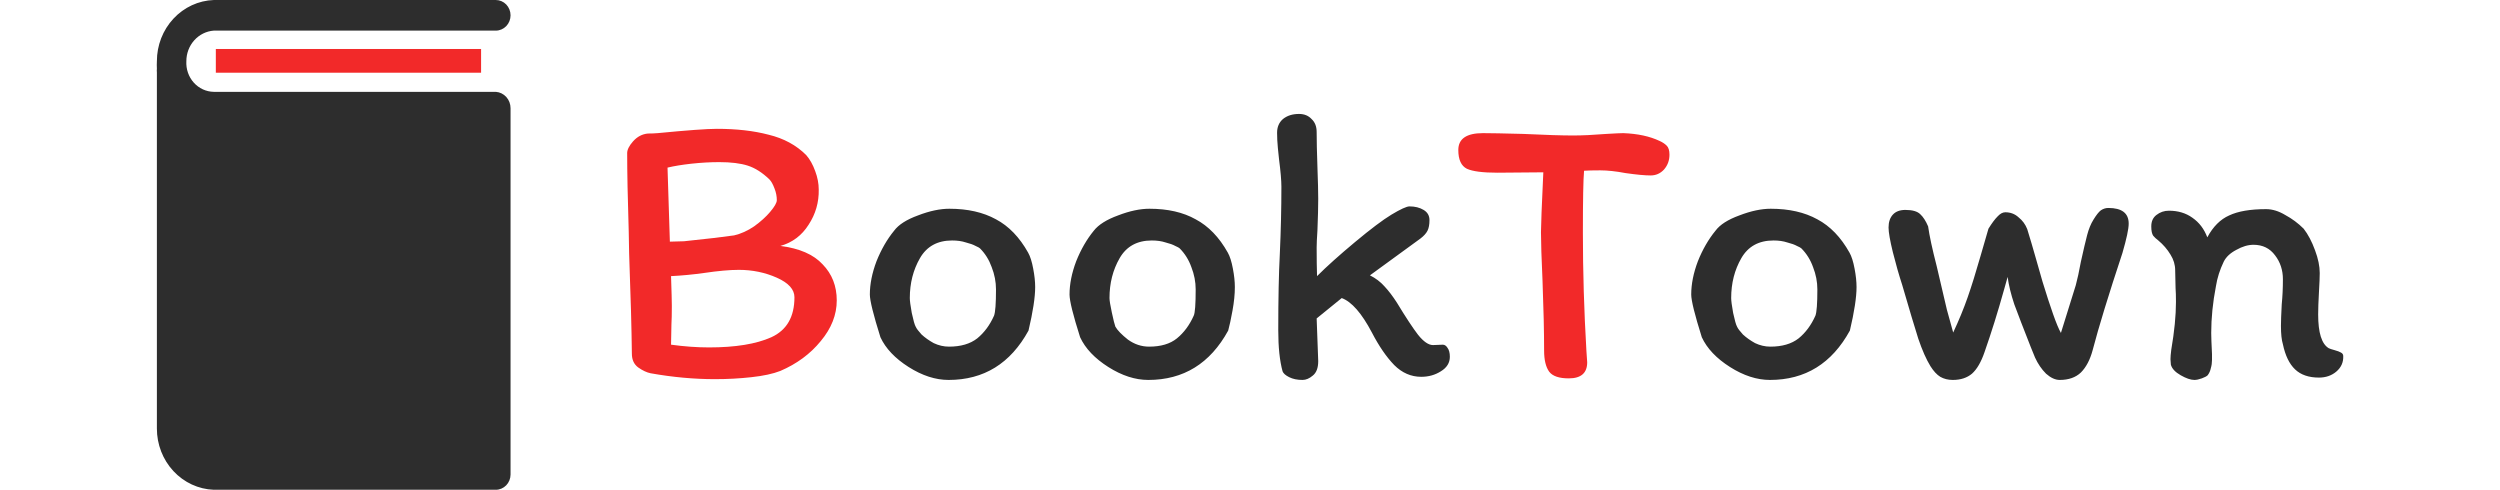 <svg xmlns="http://www.w3.org/2000/svg" width="342px" height="67px" fill="none" viewBox="10.82 3.86 267.9 60.01">
<path d="M18.055 9.862H50.556V12.769H18.055V9.862Z" fill="#F22929"/>
<path d="M52.361 15.113H17.803C17.342 15.106 16.887 15.002 16.466 14.808C16.045 14.614 15.666 14.333 15.352 13.983C15.039 13.632 14.796 13.219 14.64 12.769C14.484 12.319 14.418 11.84 14.444 11.362C14.442 10.411 14.788 9.495 15.411 8.799C16.035 8.103 16.89 7.678 17.803 7.612H52.361C52.84 7.612 53.299 7.414 53.638 7.062C53.977 6.711 54.167 6.234 54.167 5.736C54.167 5.239 53.977 4.762 53.638 4.41C53.299 4.059 52.84 3.861 52.361 3.861H17.803C15.931 3.929 14.159 4.749 12.859 6.149C11.558 7.548 10.832 9.417 10.833 11.362C10.816 11.668 10.816 11.975 10.833 12.281C10.816 12.431 10.816 12.582 10.833 12.731V56.369C10.832 58.314 11.558 60.183 12.859 61.582C14.159 62.982 15.931 63.802 17.803 63.87H52.361C52.84 63.87 53.299 63.672 53.638 63.321C53.977 62.969 54.167 62.492 54.167 61.995V17.119C54.168 16.609 53.982 16.118 53.646 15.745C53.311 15.372 52.851 15.146 52.361 15.113V15.113Z" fill="#2D2D2D"/>
<path d="M87.224 33.997C89.56 34.285 91.288 35.037 92.408 36.253C93.56 37.437 94.136 38.909 94.136 40.669C94.136 42.429 93.48 44.093 92.168 45.661C90.888 47.229 89.24 48.445 87.224 49.309C86.328 49.661 85.144 49.917 83.672 50.077C82.232 50.237 80.744 50.317 79.208 50.317C76.648 50.317 74.024 50.077 71.336 49.597C70.856 49.501 70.344 49.261 69.8 48.877C69.288 48.493 69.032 47.933 69.032 47.197C69 44.253 68.888 40.157 68.696 34.909L68.648 32.269C68.52 28.173 68.456 24.957 68.456 22.621C68.456 22.205 68.696 21.725 69.176 21.181C69.688 20.605 70.296 20.285 71 20.221C71.416 20.221 71.816 20.205 72.2 20.173C75.816 19.821 78.232 19.645 79.448 19.645C81.848 19.645 83.96 19.885 85.784 20.365C87.64 20.813 89.176 21.645 90.392 22.861C90.84 23.373 91.208 24.029 91.496 24.829C91.784 25.597 91.928 26.349 91.928 27.085C91.96 28.653 91.544 30.093 90.68 31.405C89.848 32.717 88.696 33.581 87.224 33.997ZM79.736 23.725C78.648 23.725 77.512 23.789 76.328 23.917C75.176 24.045 74.2 24.205 73.4 24.397L73.688 33.469L75.416 33.421C78.2 33.133 80.248 32.893 81.56 32.701C82.392 32.509 83.208 32.141 84.008 31.597C84.808 31.021 85.464 30.429 85.976 29.821C86.52 29.181 86.792 28.701 86.792 28.381C86.792 27.901 86.696 27.421 86.504 26.941C86.312 26.429 86.104 26.061 85.88 25.837C85.016 25.005 84.136 24.445 83.24 24.157C82.344 23.869 81.176 23.725 79.736 23.725ZM73.832 46.093C75.464 46.317 77.016 46.429 78.488 46.429C81.72 46.429 84.264 46.013 86.12 45.181C88.008 44.317 88.952 42.685 88.952 40.285C88.952 39.325 88.232 38.525 86.792 37.885C85.352 37.245 83.8 36.925 82.136 36.925C81.016 36.925 79.592 37.053 77.864 37.309C76.488 37.501 75.144 37.629 73.832 37.693C73.896 39.613 73.928 40.829 73.928 41.341C73.928 42.333 73.912 43.085 73.88 43.597L73.832 46.093ZM170.294 22.237C170.294 20.861 171.302 20.173 173.318 20.173C174.182 20.173 175.83 20.205 178.262 20.269C180.95 20.397 182.982 20.461 184.358 20.461C185.478 20.461 186.838 20.397 188.438 20.269C189.526 20.205 190.214 20.173 190.502 20.173C192.262 20.237 193.75 20.557 194.966 21.133C195.318 21.293 195.606 21.485 195.83 21.709C196.054 21.933 196.166 22.301 196.166 22.813C196.166 23.517 195.942 24.125 195.494 24.637C195.046 25.117 194.502 25.357 193.862 25.357C193.158 25.357 192.134 25.261 190.79 25.069C189.606 24.845 188.566 24.733 187.67 24.733C186.806 24.733 186.15 24.749 185.702 24.781C185.606 25.837 185.558 28.365 185.558 32.365C185.558 37.133 185.702 41.965 185.99 46.861L186.086 48.253C186.086 49.565 185.334 50.221 183.83 50.221C182.646 50.221 181.846 49.949 181.43 49.405C181.014 48.829 180.806 47.965 180.806 46.813C180.806 44.541 180.742 41.709 180.614 38.317C180.486 35.501 180.422 33.501 180.422 32.317C180.422 31.517 180.518 29.069 180.71 24.973L175.094 25.021C173.302 25.021 172.054 24.861 171.35 24.541C170.646 24.189 170.294 23.421 170.294 22.237Z" fill="#F22929"/>
<path d="M117.583 34.813C117.839 35.261 118.047 35.917 118.207 36.781C118.367 37.613 118.447 38.365 118.447 39.037C118.447 40.285 118.175 42.061 117.631 44.365C115.423 48.397 112.159 50.413 107.839 50.413C106.239 50.413 104.607 49.885 102.943 48.829C101.279 47.773 100.127 46.557 99.487 45.181C98.623 42.429 98.191 40.685 98.191 39.949C98.191 38.669 98.463 37.309 99.007 35.869C99.583 34.429 100.303 33.181 101.167 32.125C101.711 31.389 102.687 30.765 104.095 30.253C105.503 29.709 106.783 29.437 107.935 29.437C110.175 29.437 112.079 29.869 113.647 30.733C115.215 31.565 116.527 32.925 117.583 34.813ZM113.407 42.541C113.567 42.125 113.647 41.053 113.647 39.325C113.647 38.397 113.471 37.485 113.119 36.589C112.799 35.693 112.319 34.925 111.679 34.285C111.615 34.221 111.439 34.125 111.151 33.997C110.863 33.837 110.463 33.693 109.951 33.565C109.471 33.405 108.911 33.325 108.271 33.325C106.479 33.325 105.167 34.045 104.335 35.485C103.503 36.925 103.087 38.557 103.087 40.381C103.087 40.701 103.167 41.309 103.327 42.205C103.519 43.101 103.679 43.661 103.807 43.885C103.903 44.109 104.143 44.429 104.527 44.845C104.943 45.229 105.439 45.581 106.015 45.901C106.623 46.189 107.247 46.333 107.887 46.333C109.327 46.333 110.479 45.997 111.343 45.325C112.207 44.621 112.895 43.693 113.407 42.541ZM142.05 34.813C142.306 35.261 142.514 35.917 142.674 36.781C142.834 37.613 142.914 38.365 142.914 39.037C142.914 39.901 142.818 40.861 142.626 41.917C142.434 42.973 142.258 43.789 142.098 44.365C139.89 48.397 136.626 50.413 132.306 50.413C130.706 50.413 129.074 49.885 127.41 48.829C125.746 47.773 124.594 46.557 123.954 45.181C123.09 42.461 122.658 40.717 122.658 39.949C122.658 38.669 122.93 37.309 123.474 35.869C124.05 34.429 124.77 33.181 125.634 32.125C126.21 31.389 127.202 30.765 128.61 30.253C130.018 29.709 131.298 29.437 132.45 29.437C134.69 29.437 136.578 29.869 138.114 30.733C139.682 31.565 140.994 32.925 142.05 34.813ZM137.874 42.541C138.034 42.221 138.114 41.149 138.114 39.325C138.114 38.397 137.938 37.485 137.586 36.589C137.266 35.693 136.786 34.925 136.146 34.285C136.082 34.221 135.906 34.125 135.618 33.997C135.33 33.837 134.93 33.693 134.418 33.565C133.938 33.405 133.378 33.325 132.738 33.325C130.946 33.325 129.634 34.045 128.802 35.485C127.97 36.925 127.554 38.557 127.554 40.381C127.554 40.669 127.65 41.261 127.842 42.157C128.034 43.053 128.178 43.629 128.274 43.885C128.53 44.333 129.042 44.861 129.81 45.469C130.61 46.045 131.474 46.333 132.402 46.333C133.842 46.333 134.978 45.997 135.81 45.325C136.674 44.621 137.362 43.693 137.874 42.541ZM151.209 50.413C150.569 50.413 150.025 50.301 149.577 50.077C149.129 49.853 148.857 49.613 148.761 49.357C148.409 48.077 148.233 46.397 148.233 44.317C148.233 40.477 148.297 37.357 148.425 34.957C148.553 32.109 148.617 29.373 148.617 26.749C148.617 25.981 148.521 24.861 148.329 23.389C148.297 23.133 148.249 22.669 148.185 21.997C148.121 21.325 148.089 20.701 148.089 20.125C148.089 19.421 148.329 18.861 148.809 18.445C149.321 18.029 149.977 17.821 150.777 17.821C151.417 17.821 151.929 18.029 152.313 18.445C152.729 18.829 152.937 19.357 152.937 20.029C152.937 21.053 152.969 22.493 153.033 24.349C153.097 26.077 153.129 27.373 153.129 28.237C153.129 29.197 153.097 30.477 153.033 32.077C152.969 33.037 152.937 33.741 152.937 34.189C152.937 35.597 152.953 36.765 152.985 37.693C154.169 36.509 155.721 35.117 157.641 33.517C159.561 31.917 161.049 30.797 162.105 30.157C163.225 29.485 163.961 29.149 164.313 29.149C164.985 29.149 165.561 29.293 166.041 29.581C166.521 29.869 166.761 30.285 166.761 30.829C166.761 31.373 166.681 31.805 166.521 32.125C166.361 32.445 166.073 32.765 165.657 33.085L159.465 37.597C160.169 37.949 160.761 38.397 161.241 38.941C161.753 39.485 162.265 40.157 162.777 40.957C163.865 42.749 164.729 44.061 165.369 44.893C166.041 45.725 166.649 46.141 167.193 46.141L168.393 46.093C168.617 46.093 168.809 46.221 168.969 46.477C169.161 46.733 169.257 47.101 169.257 47.581C169.257 48.317 168.889 48.909 168.153 49.357C167.449 49.805 166.649 50.029 165.753 50.029C164.505 50.029 163.401 49.549 162.441 48.589C161.481 47.597 160.569 46.269 159.705 44.605C158.457 42.237 157.225 40.829 156.009 40.381L152.937 42.877L153.129 48.109C153.129 48.941 152.905 49.533 152.457 49.885C152.041 50.237 151.625 50.413 151.209 50.413ZM218.224 34.813C218.48 35.261 218.688 35.917 218.848 36.781C219.008 37.613 219.088 38.365 219.088 39.037C219.088 40.285 218.816 42.061 218.272 44.365C216.064 48.397 212.8 50.413 208.48 50.413C206.88 50.413 205.248 49.885 203.584 48.829C201.92 47.773 200.768 46.557 200.128 45.181C199.264 42.429 198.832 40.685 198.832 39.949C198.832 38.669 199.104 37.309 199.648 35.869C200.224 34.429 200.944 33.181 201.808 32.125C202.352 31.389 203.328 30.765 204.736 30.253C206.144 29.709 207.424 29.437 208.576 29.437C210.816 29.437 212.72 29.869 214.288 30.733C215.856 31.565 217.168 32.925 218.224 34.813ZM214.048 42.541C214.208 42.125 214.288 41.053 214.288 39.325C214.288 38.397 214.112 37.485 213.76 36.589C213.44 35.693 212.96 34.925 212.32 34.285C212.256 34.221 212.08 34.125 211.792 33.997C211.504 33.837 211.104 33.693 210.592 33.565C210.112 33.405 209.552 33.325 208.912 33.325C207.12 33.325 205.808 34.045 204.976 35.485C204.144 36.925 203.728 38.557 203.728 40.381C203.728 40.701 203.808 41.309 203.968 42.205C204.16 43.101 204.32 43.661 204.448 43.885C204.544 44.109 204.784 44.429 205.168 44.845C205.584 45.229 206.08 45.581 206.656 45.901C207.264 46.189 207.888 46.333 208.528 46.333C209.968 46.333 211.12 45.997 211.984 45.325C212.848 44.621 213.536 43.693 214.048 42.541ZM245.954 38.797C246.146 38.093 246.354 37.133 246.578 35.917C246.898 34.477 247.154 33.389 247.346 32.653C247.538 31.917 247.794 31.293 248.114 30.781C248.466 30.205 248.77 29.821 249.026 29.629C249.314 29.437 249.618 29.341 249.938 29.341C251.602 29.341 252.434 29.981 252.434 31.261C252.434 31.901 252.178 33.101 251.666 34.861C249.97 39.981 248.754 43.949 248.018 46.765C247.698 47.949 247.218 48.861 246.578 49.501C245.938 50.109 245.074 50.413 243.986 50.413C243.442 50.413 242.882 50.157 242.306 49.645C241.762 49.101 241.314 48.445 240.962 47.677L240.434 46.381C239.538 44.109 238.866 42.365 238.418 41.149C238.002 39.901 237.73 38.781 237.602 37.789L237.17 39.325C236.402 42.077 235.602 44.637 234.77 47.005C234.354 48.221 233.842 49.101 233.234 49.645C232.626 50.157 231.842 50.413 230.882 50.413C230.306 50.413 229.794 50.285 229.346 50.029C228.93 49.773 228.53 49.341 228.146 48.733C227.634 47.901 227.138 46.781 226.658 45.373C226.21 43.965 225.554 41.773 224.69 38.797C224.274 37.517 223.89 36.173 223.538 34.765C223.186 33.325 223.01 32.317 223.01 31.741C223.01 31.069 223.186 30.541 223.538 30.157C223.89 29.773 224.402 29.581 225.074 29.581C225.938 29.581 226.546 29.757 226.898 30.109C227.25 30.429 227.57 30.925 227.858 31.597C228.018 32.749 228.37 34.381 228.914 36.493L229.97 41.005C230.034 41.357 230.226 42.093 230.546 43.213L230.93 44.605C231.634 43.101 232.226 41.661 232.706 40.285C233.186 38.909 233.714 37.213 234.29 35.197C234.322 35.069 234.642 33.965 235.25 31.885C235.666 31.213 236.034 30.717 236.354 30.397C236.674 30.045 236.994 29.869 237.314 29.869C237.954 29.869 238.498 30.077 238.946 30.493C239.426 30.877 239.778 31.357 240.002 31.933C240.386 33.181 240.722 34.317 241.01 35.341C241.138 35.757 241.426 36.765 241.874 38.365C242.354 39.933 242.786 41.261 243.17 42.349C243.554 43.437 243.874 44.205 244.13 44.653L245.954 38.797ZM256.066 33.325C255.81 33.133 255.602 32.941 255.442 32.749C255.282 32.525 255.202 32.141 255.202 31.597C255.202 30.989 255.41 30.525 255.826 30.205C256.274 29.853 256.786 29.677 257.362 29.677C258.482 29.677 259.442 29.965 260.242 30.541C261.074 31.117 261.682 31.917 262.066 32.941C262.77 31.629 263.666 30.733 264.754 30.253C265.842 29.741 267.346 29.485 269.266 29.485C270.034 29.485 270.818 29.725 271.618 30.205C272.45 30.653 273.202 31.213 273.874 31.885C274.418 32.589 274.882 33.469 275.266 34.525C275.65 35.549 275.842 36.477 275.842 37.309C275.842 37.789 275.81 38.573 275.746 39.661C275.682 40.813 275.65 41.725 275.65 42.397C275.65 44.637 276.082 46.013 276.946 46.525C277.074 46.589 277.314 46.669 277.666 46.765C278.018 46.861 278.274 46.957 278.434 47.053C278.626 47.149 278.722 47.293 278.722 47.485C278.754 48.253 278.466 48.893 277.858 49.405C277.282 49.885 276.578 50.125 275.746 50.125C274.498 50.125 273.522 49.789 272.818 49.117C272.114 48.445 271.618 47.421 271.33 46.045C271.17 45.533 271.09 44.781 271.09 43.789C271.09 43.245 271.122 42.365 271.186 41.149C271.282 40.189 271.33 39.165 271.33 38.077C271.33 36.957 271.01 35.981 270.37 35.149C269.73 34.285 268.85 33.853 267.73 33.853C267.058 33.853 266.354 34.061 265.618 34.477C264.882 34.861 264.37 35.341 264.082 35.917C263.602 36.909 263.282 37.917 263.122 38.941C262.738 40.925 262.546 42.829 262.546 44.653C262.546 45.101 262.578 45.965 262.642 47.245C262.642 47.341 262.642 47.581 262.642 47.965C262.642 48.317 262.594 48.653 262.498 48.973C262.434 49.293 262.306 49.581 262.114 49.837C261.986 49.965 261.746 50.093 261.394 50.221C261.042 50.349 260.738 50.413 260.482 50.413C260.034 50.413 259.474 50.221 258.802 49.837C258.13 49.453 257.73 49.021 257.602 48.541L257.554 47.869C257.554 47.613 257.586 47.229 257.65 46.717C258.034 44.477 258.226 42.525 258.226 40.861C258.226 40.125 258.21 39.565 258.178 39.181L258.13 36.973C258.13 36.301 257.938 35.661 257.554 35.053C257.17 34.413 256.674 33.837 256.066 33.325Z" fill="#2D2D2D"/>
</svg>